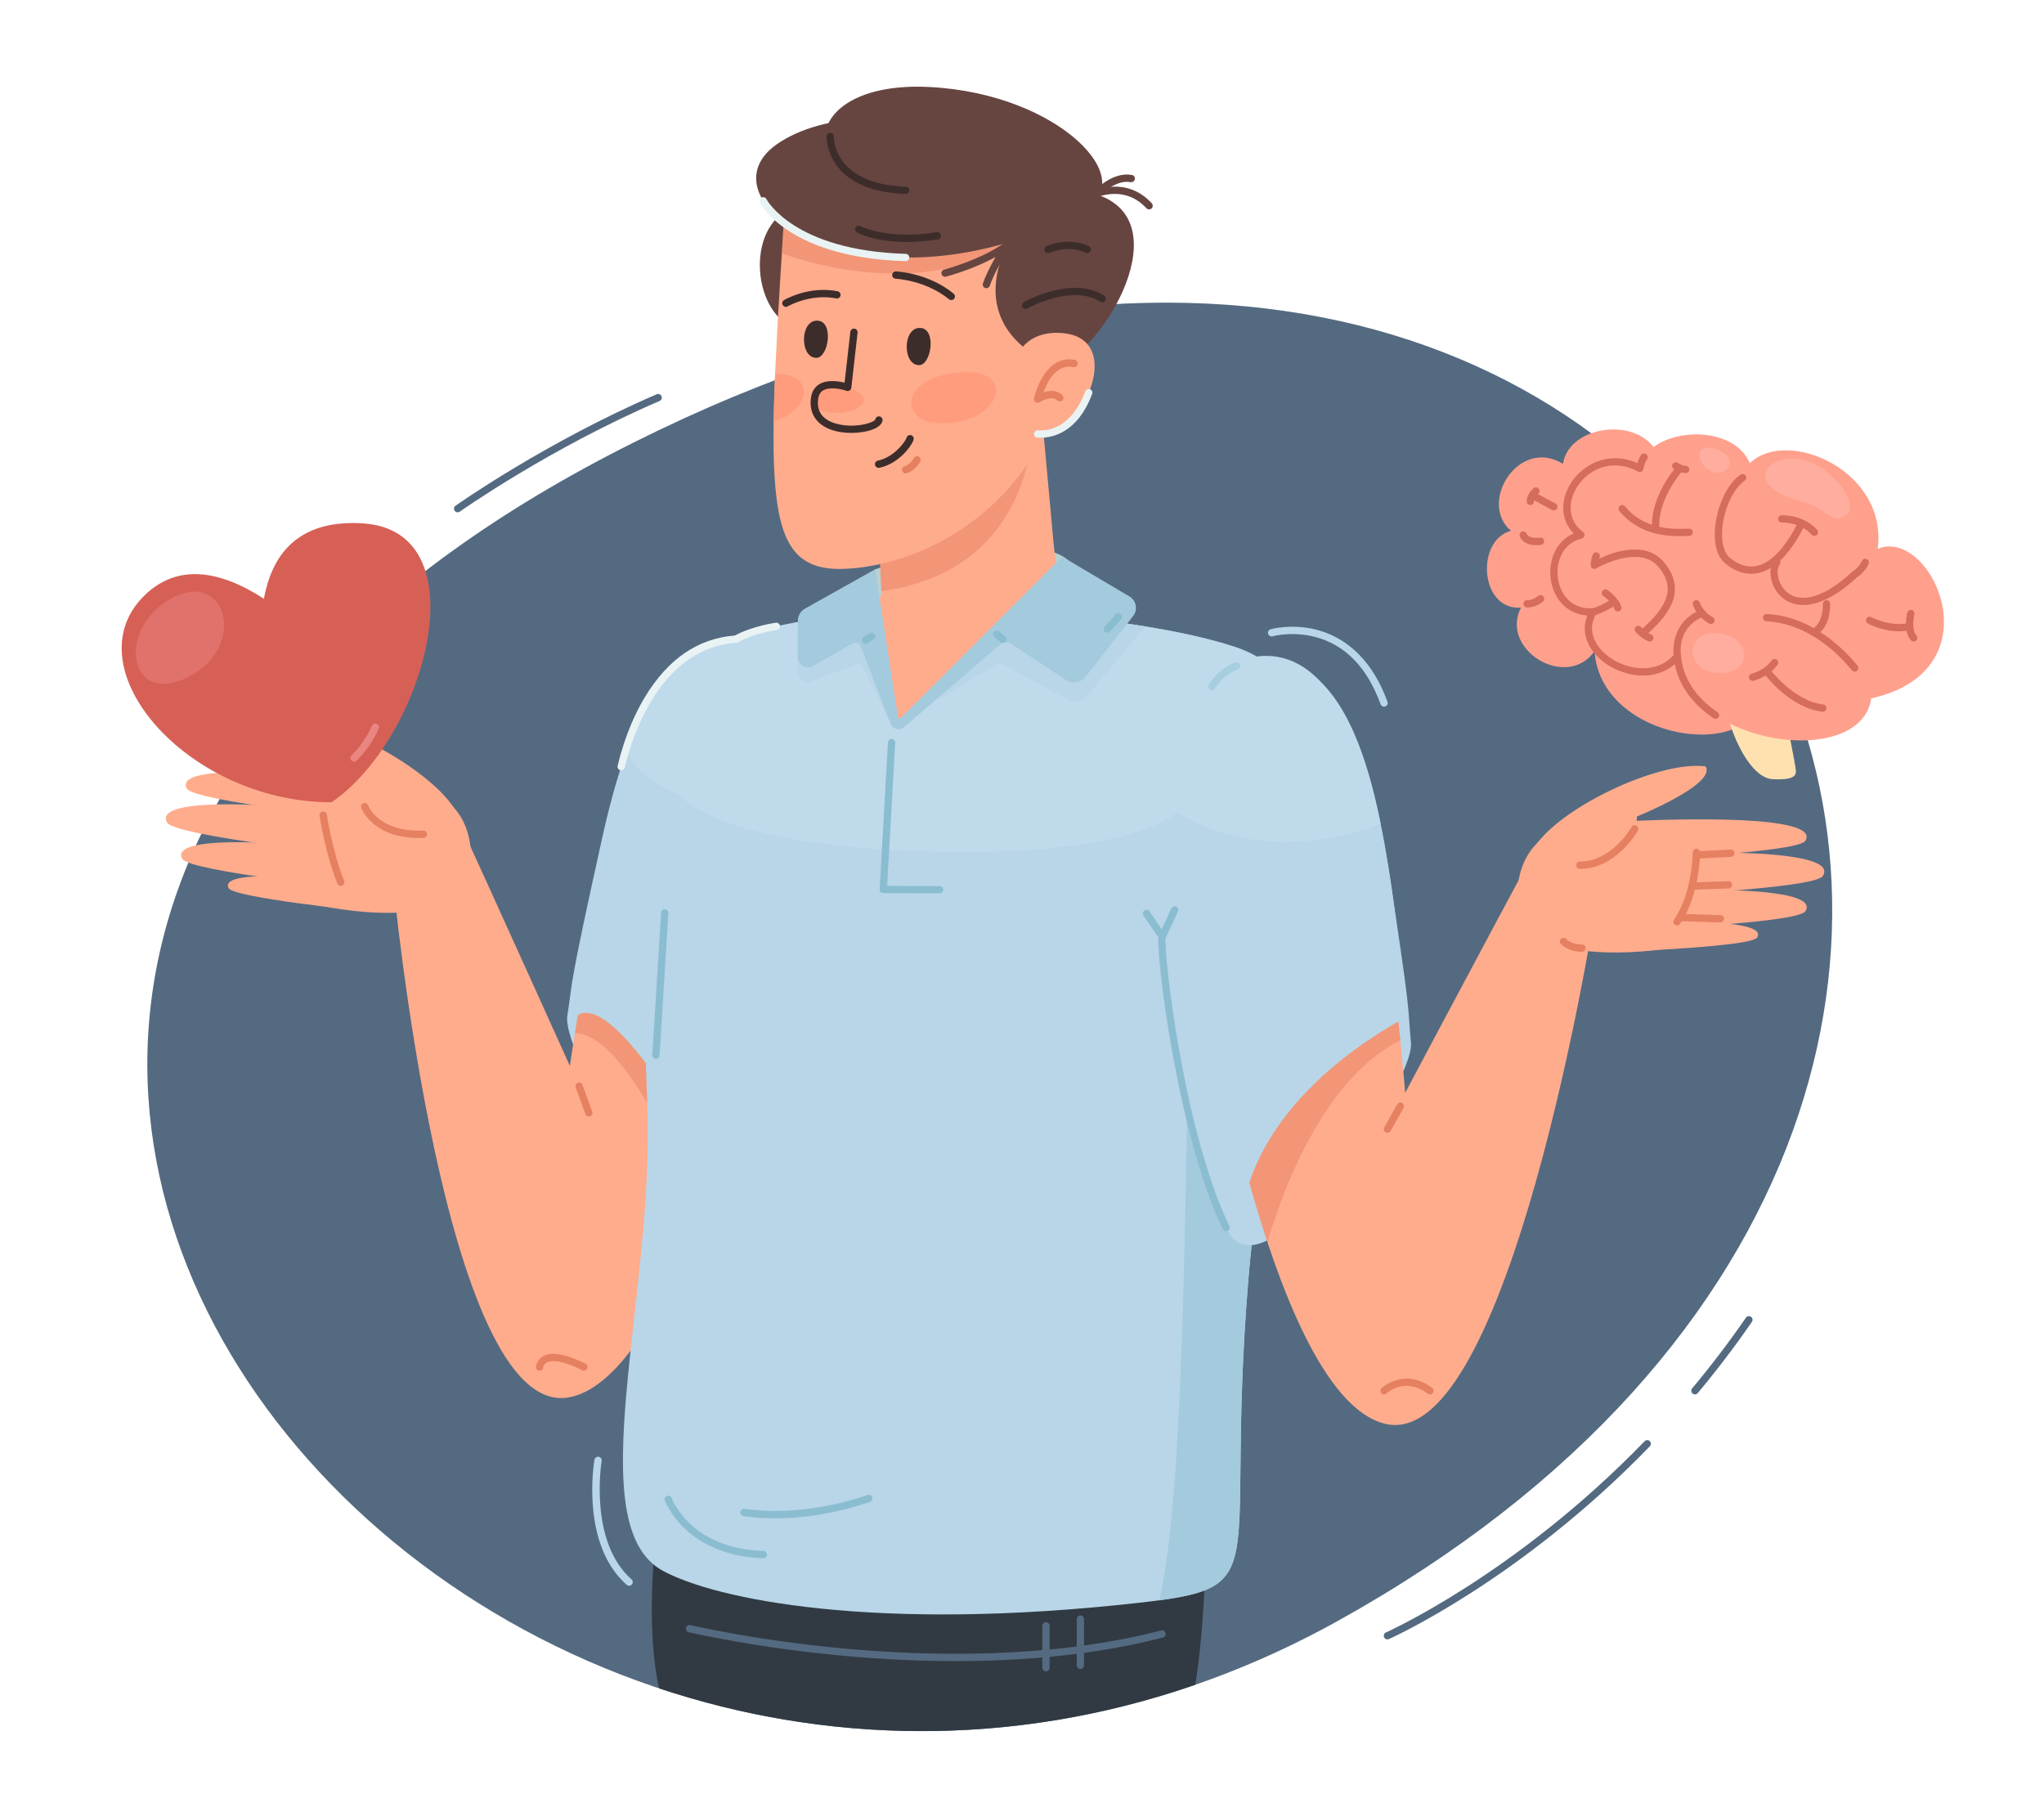 
<svg version="1.1" id="Слой_1" xmlns="http://www.w3.org/2000/svg" xmlns:xlink="http://www.w3.org/1999/xlink" x="0px" y="0px"
	 viewBox="0 0 1400.782 1241.872" enable-background="new 0 0 1400.782 1241.872" xml:space="preserve">
<g>
	<g>
		<path fill="#546A81" d="M916.483,1110.911C1585.85,739.964,1179.65-69.779,433.966,303.349
			S348.798,1425.509,916.483,1110.911z"/>
	</g>
	<g>
		<path fill="#B8D0D1" d="M599.72,390.111c66.825-22.476,113.252-17.997,128.978-8.684
			c15.726,9.313,3.335,32.311-13.749,42.827c-17.084,10.516-92.954,48.652-92.954,48.652
			s-29.986-46.946-29.958-47.797C592.065,424.259,599.72,390.111,599.72,390.111z"/>
	</g>
	<g>
		<path fill="#B8D6E8" d="M523.326,440.742c-52.335-11.892-86.613,24.994-110.509,132.867
			s-19.693,94.937-24.027,122.491c-4.334,27.554,90.403,188.523,118.262,134.366
			c27.858-54.157,73.15-191.188,62.526-284.049C558.954,453.557,545.019,445.672,523.326,440.742z"/>
	</g>
	<g>
		<path fill="#FFAC8D" d="M269.274,602.83c0,0,34.701,369.596,120.277,354.751s155.261-335.491,165.651-395.481
			s-40.206-150.48-88.286-103.693s-80.809,303.2-80.809,303.2l20.5,4.316
			c0,0-78.614-174.23-91.716-202.086C301.788,535.979,266.016,584.171,269.274,602.83z"/>
	</g>
	<g opacity="0.5">
		<path fill="#E58061" d="M461.013,784.906c2.447-2.097,14.328-63.252,14.328-63.252l-74.282-55.268
			c-2.696,14.956-5.059,29.031-7.061,41.54C425.575,708.522,458.567,787.003,461.013,784.906z"/>
	</g>
	<g>
		<path fill="#FFAC8D" d="M322.612,592.678c-3.117,50.265-102.831,27.901-102.831,27.901l5.602-84.088
			C225.384,536.492,327.338,516.451,322.612,592.678z"/>
	</g>
	<g>
		<path fill="#FFAC8D" d="M313.646,557.989c-13.853-28.197-81.562-66.36-114.13-64.131
			c-8.379,11.759,44.74,37.293,44.74,37.293s-2.282,23.603,25.903,29
			C298.342,565.547,313.646,557.989,313.646,557.989z"/>
	</g>
	<g>
		<path fill="#FFAC8D" d="M246.845,624.04c0,0-86.636-8.974-90.134-15.412
			c-8.559-15.754,87.644-4.288,87.644-4.288L246.845,624.04z"/>
	</g>
	<g>
		<path fill="#FFAC8D" d="M247.814,609.498c0,0-118.201-12.244-122.973-21.027
			c-11.677-21.494,119.576-5.85,119.576-5.85L247.814,609.498z"/>
	</g>
	<g>
		<path fill="#FFAC8D" d="M251.019,561.394c0,0-118.201-12.243-122.973-21.027
			c-11.677-21.494,119.576-5.85,119.576-5.85L251.019,561.394z"/>
	</g>
	<g>
		<path fill="#FFAC8D" d="M249.336,586.663c0,0-129.633-13.428-134.867-23.06
			c-12.806-23.573,131.141-6.416,131.141-6.416L249.336,586.663z"/>
	</g>
	<g>
		<path fill="#B8D6E8" d="M495.657,814.206c0,0-78.952-152.282-104.481-113.989
			c12.313-100.067,46.991-285.237,126.772-259.93S601.722,552.875,495.657,814.206z"/>
	</g>
	<g>
		<path fill="#313A42" d="M449.869,1050.419c0,0-8.237,61.239,1.782,106.497
			c111.861,37.249,239.868,41.722,367.496-2.448c9.311-57.171,7.589-142.068,7.589-142.068
			L449.869,1050.419z"/>
	</g>
	<g>
		<path fill="#B8D6E8" d="M779.652,1098.388c96.342-10.776,59.445-18.126,75.675-219.137
			c16.23-201.012,99.498-400.895-9.597-436.21c-89.041-28.823-289.028-34.677-348.111-1.794
			s-59.175,182.523-54.005,315.563c5.171,133.04-46.957,288.206,10.613,319.541
			C490.212,1095.935,599.268,1118.565,779.652,1098.388z"/>
	</g>
	<g>
		<path fill="#A4CADD" d="M813.727,744.352c-2.883,220.591-9.035,307.338-19.25,352.242
			c77.588-10.392,45.521-27.475,60.851-217.343c7.595-94.061,29.867-187.873,40.241-264.693
			L813.727,744.352z"/>
	</g>
	<g>
		<path fill="#B8D6E8" d="M849.164,451.264c52.993-8.491,84.82,30.53,101.706,139.72
			c16.886,109.19,13.527,96.01,16.075,123.786c2.548,27.776-102.378,182.298-126.684,126.456
			c-24.306-55.842-60.663-195.509-44.07-287.491C812.783,461.753,827.198,454.784,849.164,451.264z"/>
	</g>
	<g>
		<path fill="#FFAC8D" d="M1092.229,629.405c0,0-58.474,366.587-142.914,346.252
			S816.022,630.849,809.525,570.313c-6.497-60.536,49.831-147.573,94.792-97.781
			c44.962,49.792,61.08,307.781,61.08,307.781l-20.736,2.984c0,0,89.691-168.795,104.563-195.748
			C1064.096,560.596,1096.684,610.994,1092.229,629.405z"/>
	</g>
	<g opacity="0.5">
		<path fill="#E58061" d="M868.62,851.222c7.903-27.547,35.786-110.667,91.055-138.417
			c-1.818-18.075-4.102-38.531-6.894-59.76c-1.196-0.986-1.954-1.027-1.954-1.027L841.175,751.001
			C848.971,784.999,858.134,819.626,868.62,851.222z"/>
	</g>
	<g>
		<path fill="#FFAC8D" d="M1039.658,615.833c-0.133,50.362,100.816,34.477,100.816,34.477l-0.166-84.274
			C1140.308,566.036,1039.859,539.459,1039.658,615.833z"/>
	</g>
	<g>
		<path fill="#FFAC8D" d="M1050.842,581.794c15.644-27.244,85.673-60.96,118.03-56.634
			c7.603,12.275-47.053,34.329-47.053,34.329s0.754,23.701-27.719,27.268
			C1065.627,590.324,1050.842,581.794,1050.842,581.794z"/>
	</g>
	<g>
		<path fill="#FFAC8D" d="M1113.243,652.018c0,0,87.035-3.366,90.94-9.564
			c9.557-15.169-87.185-9.934-87.185-9.934L1113.243,652.018z"/>
	</g>
	<g>
		<path fill="#FFAC8D" d="M1113.214,637.443c0,0,118.745-4.592,124.073-13.049
			c13.039-20.696-118.949-13.553-118.949-13.553L1113.214,637.443z"/>
	</g>
	<g>
		<path fill="#FFAC8D" d="M1113.12,589.233c0,0,118.745-4.592,124.073-13.049
			c13.039-20.696-118.95-13.553-118.95-13.553L1113.12,589.233z"/>
	</g>
	<g>
		<path fill="#FFAC8D" d="M1113.169,614.557c0,0,130.23-5.036,136.073-14.311
			c14.301-22.697-130.454-14.864-130.454-14.864L1113.169,614.557z"/>
	</g>
	<g>
		<path fill="#B8D6E8" d="M852.681,825.735c0,0,5.087-69.65,109.711-128.139
			c-5.831-100.653-26.584-266.546-107.831-246.439S763.697,558.105,852.681,825.735z"/>
	</g>
	<g>
		<path fill="#8BBDD1" d="M840.263,843.727c-0.929,0-1.82-0.52-2.252-1.411
			c-31.123-64.253-46.494-191.592-43.913-201.136c0.037-0.138,0.086-0.273,0.146-0.402l8.509-18.286
			c0.584-1.252,2.072-1.793,3.321-1.212c1.252,0.583,1.794,2.069,1.212,3.321l-8.401,18.054
			c-1.698,8.781,12.019,132.23,43.625,197.481c0.602,1.242,0.082,2.738-1.16,3.34
			C841,843.646,840.629,843.727,840.263,843.727z"/>
	</g>
	<g>
		<path fill="#8BBDD1" d="M796.514,644.333c-0.801,0-1.588-0.384-2.072-1.097l-10.779-15.895
			c-0.775-1.143-0.477-2.697,0.666-3.473c1.144-0.774,2.697-0.476,3.473,0.666l10.779,15.895
			c0.775,1.143,0.477,2.697-0.666,3.473C797.485,644.193,796.997,644.333,796.514,644.333z"/>
	</g>
	<g>
		<path fill="#8BBDD1" d="M830.547,472.961c-0.426,0-0.856-0.108-1.251-0.337
			c-1.194-0.692-1.603-2.221-0.91-3.416c6.649-11.486,17.952-15.163,18.43-15.313
			c1.317-0.415,2.721,0.314,3.137,1.631c0.415,1.315-0.312,2.717-1.626,3.135
			c-0.153,0.05-9.981,3.324-15.614,13.052C832.25,472.513,831.41,472.961,830.547,472.961z"/>
	</g>
	<g opacity="0.45">
		<path fill="#C7E2EF" d="M936.668,567.967c3.407-1.065,6.567-2.271,9.508-3.6
			c-9.624-48.01-23.015-79.414-40.924-96.92c-12.023-12.959-26.51-19.75-43.975-17.545
			c-4.685-2.719-9.851-5.018-15.547-6.862c-85.938-27.819-275.205-34.236-341.413-5.087
			c-6.8-0.14-13.236,1.322-19.326,4.17c-22.51,8.257-40.674,31.383-55.584,72.487
			c9.019,19.805,36.963,30.596,36.963,30.596s27.063,37.967,193.021,38.478
			c87.843,0.27,128.615-13.635,147.538-26.784C828.905,570.239,873.265,587.792,936.668,567.967z"/>
	</g>
	<g>
		<path fill="#B8D6E8" d="M610.485,419.763l-63.754,13.451v27.35c0,4.781,4.784,8.084,9.255,6.389
			l33.959-12.873l19.512,39.684l6.361,1.411l69.351-41.095l46.039,25.064
			c4.759,2.591,10.685,1.462,14.159-2.697l39.434-47.217
			C731.73,420.735,666.74,417.148,610.485,419.763z"/>
	</g>
	<g>
		<path fill="#664540" d="M535.308,146.766c-27.275,21.891-14.005,82.613,20.854,79.376
			C591.021,222.906,556.868,129.462,535.308,146.766z"/>
	</g>
	<g>
		<path fill="#664540" d="M787.48,143.471c-0.672,0-1.342-0.269-1.834-0.801
			c-16.555-17.875-37.914-5.826-38.123-5.697c-1.124,0.802-2.652,0.518-3.453-0.607
			c-0.802-1.124-0.506-2.708,0.618-3.51c0.233-0.167,25.221-14.534,44.626,6.416
			c0.938,1.013,0.878,2.595-0.135,3.533C788.697,143.251,788.088,143.471,787.48,143.471z"/>
	</g>
	<g>
		<path fill="#664540" d="M751.955,134.9c-0.606,0-1.214-0.219-1.694-0.662
			c-1.015-0.936-1.079-2.518-0.143-3.533c0.499-0.541,12.369-13.215,25.572-10.823
			c1.358,0.247,2.26,1.547,2.014,2.906c-0.247,1.358-1.544,2.258-2.906,2.014
			c-10.528-1.911-20.9,9.181-21.003,9.293C753.3,134.629,752.629,134.9,751.955,134.9z"/>
	</g>
	<g>
		<path fill="#FFAC8D" d="M763.3,429.554c-35.488-11.615-39.114-34.225-41.481-59.574l-0.499-5.468
			c-0-0.003-0-0.006-0.001-0.008l0,0l-10.755-117.756l-110.566,22.498l2.909,97.141
			c-0.031,3.227-0.11,19.125,1.1,36.717l0,0.012c0.78,11.433-7.703,15.868-14.966,17.582
			c-3.255,0.327,7.617,37.056,27.976,48.011C725.594,410.976,768.011,430.81,763.3,429.554z"/>
	</g>
	<g opacity="0.5">
		<path fill="#E58061" d="M707.981,282.058l-97.86,62.861l-7.579,9.232l0.367,12.237
			c-0.031,3.227-0.11,19.125,1.1,36.717l0,0.012c0.047,0.688,0.057,1.348,0.039,1.986
			C714.956,389.68,707.981,282.058,707.981,282.058z"/>
	</g>
	<g>
		<path fill="#FFAC8D" d="M665.918,105.844c65.015,22.325,80.343,89.17,63.522,155.164
			c-21.806,85.548-90.858,122.47-141.878,128.138c-64.859,7.206-63.014-37.277-50.682-232.751
			C539.536,114.295,578.475,75.818,665.918,105.844z"/>
	</g>
	<g>
		<path fill="#FF9C7D" d="M580.148,265.643c-24.248-5.625-29.147,13.991-14.803,16.547
			C589.66,286.522,602.969,270.936,580.148,265.643z"/>
	</g>
	<g>
		<path fill="#FF9C7D" d="M531.205,256.033c-0.506,11.886-0.853,22.819-1.007,32.854
			C555.381,281.31,559.933,256.132,531.205,256.033z"/>
	</g>
	<g opacity="0.5">
		<path fill="#E58061" d="M695.545,163.319c4.934-34.294-117.044-30.265-153.895-28.274
			c-2.735,6.778-4.306,14.008-4.769,21.351c-0.37,5.87-0.731,11.597-1.081,17.198
			C557.975,182.023,640.132,204.805,695.545,163.319z"/>
	</g>
	<g>
		<path fill="#664540" d="M691.7,165.925c0,0-35.147,54.431,30.139,84.565
			c28.105-2.065,88.425-95.388,31.787-116.563c19.474-31.482-156.975-81.285-221.845-34.662
			C483.931,133.654,568.716,202.82,691.7,165.925z"/>
	</g>
	<g>
		<path fill="#3C2D2B" d="M583.476,296.648c-2.429,0-4.857-0.172-7.162-0.528
			c-14.647-2.259-22.33-11.067-20.549-23.562c0.604-4.242,2.548-7.378,5.777-9.321
			c5.414-3.259,13.074-2.06,17.256-1.019l3.952-34.834c0.156-1.372,1.396-2.362,2.766-2.202
			c1.372,0.155,2.358,1.394,2.202,2.766l-4.287,37.784c-0.086,0.76-0.515,1.438-1.164,1.841
			c-0.65,0.404-1.448,0.487-2.167,0.229c-2.87-1.025-11.344-3.078-15.987-0.278
			c-1.9,1.147-3.012,3.024-3.399,5.739c-1.661,11.658,6.927,15.985,14.424,17.563
			c12.349,2.598,24.17-1.428,24.729-3.424c0.226-1.361,1.508-2.281,2.875-2.052
			c1.362,0.226,2.282,1.518,2.056,2.88C603.909,293.591,593.696,296.648,583.476,296.648z"/>
	</g>
	<g>
		<path fill="#FFAC8D" d="M708.651,296.827c-20.104-6.322-28.23-71.927,18.86-68.628
			C774.6,231.497,738.294,306.15,708.651,296.827z"/>
	</g>
	<g>
		<path fill="#E58061" d="M711.071,276.025c-0.494,0-0.987-0.146-1.413-0.438
			c-0.839-0.574-1.246-1.6-1.03-2.593c2.307-10.626,11.118-29.806,27.94-26.332
			c1.352,0.279,2.222,1.601,1.943,2.954c-0.279,1.352-1.6,2.221-2.954,1.943
			c-11.55-2.382-17.808,9.943-20.469,17.306c3.881-1.312,9.087-1.918,12.971,1.928
			c0.981,0.972,0.989,2.555,0.017,3.536c-0.972,0.981-2.555,0.988-3.536,0.017
			c-3.961-3.922-12.013,1.212-12.093,1.266C712.031,275.887,711.551,276.025,711.071,276.025z"/>
	</g>
	<g>
		<path fill="#3C2D2B" d="M602.117,320.603c-1.157,0-2.195-0.808-2.444-1.984
			c-0.285-1.351,0.58-2.677,1.93-2.962c10.971-2.313,18.821-12.889,19.696-15.782
			c0.4-1.321,1.796-2.068,3.117-1.669c1.322,0.4,2.069,1.795,1.669,3.117
			c-1.313,4.342-10.216,16.436-23.45,19.227C602.461,320.586,602.288,320.603,602.117,320.603z"/>
	</g>
	<g>
		<path fill="#E58061" d="M620.635,324.383c-1.156,0-2.195-0.807-2.443-1.983
			c-0.283-1.339,0.563-2.655,1.894-2.956c0.203-0.051,3.431-0.938,6.224-5.62
			c0.707-1.185,2.242-1.573,3.428-0.866c1.186,0.708,1.574,2.242,0.866,3.428
			c-3.944,6.611-8.897,7.826-9.449,7.942C620.981,324.365,620.807,324.383,620.635,324.383z"/>
	</g>
	<g>
		<path fill="#3C2D2B" d="M651.948,205.633c-0.555,0-1.113-0.184-1.578-0.562
			c-16.138-13.146-36.35-14.065-36.552-14.073c-1.379-0.053-2.455-1.212-2.404-2.591
			s1.196-2.446,2.588-2.405c0.892,0.033,22.05,0.958,39.526,15.192
			c1.07,0.872,1.231,2.447,0.359,3.518C653.394,205.318,652.674,205.633,651.948,205.633z"/>
	</g>
	<g>
		<path fill="#3C2D2B" d="M538.597,210.275c-0.856,0-1.69-0.439-2.156-1.23
			c-0.701-1.188-0.308-2.718,0.879-3.421c0.687-0.406,17.049-9.909,36.723-6.047
			c1.354,0.266,2.237,1.58,1.971,2.935c-0.266,1.355-1.579,2.235-2.935,1.971
			c-17.748-3.488-33.063,5.356-33.216,5.446C539.464,210.164,539.027,210.275,538.597,210.275z"/>
	</g>
	<g>
		<path fill="#664540" d="M675.983,197.478c-0.26,0-0.523-0.041-0.783-0.126
			c-1.312-0.433-2.024-1.846-1.592-3.157c1.48-4.488,4.805-11.447,8.688-18.115
			c-15.241,8.487-32.898,13.197-33.983,13.482c-1.336,0.352-2.702-0.447-3.053-1.783
			c-0.351-1.335,0.448-2.702,1.783-3.053c0.315-0.083,26.616-7.102,41.957-18.927
			c3.098-4.154,6.111-7.278,8.488-8.188c1.032-0.395,2.2-0.066,2.875,0.81
			c0.674,0.875,0.693,2.089,0.048,2.986c-2.034,2.826-4.713,5.459-7.781,7.888
			c-5.343,7.382-11.771,18.879-14.272,26.466C678.01,196.811,677.033,197.478,675.983,197.478z"/>
	</g>
	<g>
		<path fill="#3C2D2B" d="M629.774,250.217c-11.537-0.187-11.208-26.517,1.197-25.485
			C642.024,225.653,638.157,250.353,629.774,250.217z"/>
	</g>
	<g>
		<path fill="#3C2D2B" d="M559.368,245.229c-11.537-0.187-11.208-26.517,1.197-25.485
			C571.618,220.664,567.751,245.364,559.368,245.229z"/>
	</g>
	<g>
		<path fill="#664540" d="M625.588,136.108c-85.364-10.631-78.817-81.098,11.431-76.486
			s145.558,65.684,104.651,83.843C700.763,161.623,625.588,136.108,625.588,136.108z"/>
	</g>
	<g>
		<polygon fill="#FFAC8D" points="597.338,436.708 615.263,496.809 699.676,422.626 		"/>
	</g>
	<g>
		<path fill="#A4CADD" d="M774.033,408.721l-46.086-27.293L617.477,491.848
			c-0.705,0.705-1.913,0.311-2.066-0.675l-15.691-101.062l-48.109,26.976
			c-2.967,1.664-4.812,4.793-4.832,8.195l-0.145,24.553c-0.033,5.604,6.023,9.135,10.883,6.344
			l26.86-15.419c1.886-1.082,4.293-0.328,5.222,1.637c2.245,4.747,12.502,32.748,20.76,53.662
			c1.461,3.699,6.13,4.856,9.145,2.263l66.029-56.79c2.208-1.719,5.267-1.837,7.601-0.293
			l37.183,24.596c4.469,2.956,10.459,1.983,13.762-2.236l32.474-41.476
			C779.93,417.81,778.746,411.512,774.033,408.721z"/>
	</g>
	<g>
		<path fill="#D76056" d="M227.215,549.758c-100.274,0.021-180.84-94.869-126.136-143.665
			c56.058-50.004,142.907,64.002,142.907,64.002s-68.027-10.995-65.102-15.045
			c2.926-4.051-16.821-101.968,69.836-96.422C331.098,363.899,290.45,506.934,227.215,549.758z"/>
	</g>
	<g>
		<path fill="#FFA08D" d="M1092.784,446.244c-19.221,27.068-65.211-1.055-50.431-29.884
			c-28.038,2.202-31.425-45.988-6.883-52.637c-22.724-19.183,5.253-64.538,35.678-45.87
			c3.896-27.33,55.279-33.682,66.156-4.177c22.786-24.911,82.964,4.603,76.382,58.038
			c32.176-15.599,71.809,82.409-4.668,102.511C1202.685,523.458,1096.8,507.766,1092.784,446.244z"/>
	</g>
	<g>
		<path fill="#FFE1B0" d="M1180.209,473.486c5.436,34.045,20.779,59.599,34.35,60.405
			s16.328-1.948,16.216-5.522s-7.637-40.661-7.637-40.661L1180.209,473.486z"/>
	</g>
	<g>
		<path fill="#FFA08D" d="M1149.526,449.614c-21.703,26.921-74.407-1.601-57.786-30.321
			c-31.969,1.968-36.238-46.274-8.293-52.721c-26.086-19.383,5.453-64.526,40.321-45.595
			c4.216-27.311,62.785-33.236,75.442-3.626c25.788-24.733,94.691,5.3,87.628,58.706
			c36.579-15.337,82.615,83.051-4.468,102.522C1275.556,527.786,1154.623,511.2,1149.526,449.614z"/>
	</g>
	<g>
		<path fill="#D66C5B" d="M1175.699,492.603c-0.482,0-0.969-0.139-1.397-0.429
			c-14.701-9.932-23.793-22.67-26.55-37.089c-13.301,11.754-33.441,9.121-47.001-0.187
			c-12.759-8.758-17.573-21.4-12.985-33.113c-14.919-0.991-23.285-12.688-25.027-24.692
			c-1.78-12.268,3.148-26.224,15.731-31.535c-10.017-10.179-8.449-24.327-1.871-34.628
			c8.605-13.479,26.679-22.031,45.454-13.59c0.593-1.896,1.439-3.72,2.531-5.451
			c0.738-1.169,2.281-1.515,3.449-0.779c1.167,0.737,1.516,2.281,0.779,3.448
			c-1.338,2.119-2.204,4.408-2.574,6.802c-0.124,0.804-0.632,1.497-1.36,1.858
			c-0.73,0.36-1.589,0.345-2.304-0.043c-17.9-9.718-34.198-1.401-41.762,10.445
			c-6.01,9.413-7.064,22.631,4.125,30.945c0.782,0.582,1.155,1.564,0.956,2.519
			s-0.936,1.705-1.886,1.924c-12.891,2.974-17.968,16.018-16.321,27.366
			c1.452,10.011,8.567,21.356,23.9,20.424c0.893-0.059,1.795,0.396,2.279,1.18
			s0.499,1.77,0.038,2.567c-7.203,12.446,0.275,23.776,9.677,30.229
			c13.044,8.954,32.897,11.041,43.998-2.73c0.642-0.796,1.708-1.121,2.68-0.821
			c0.978,0.3,1.674,1.165,1.758,2.183c1.571,18.977,14.509,31.478,25.084,38.624
			c1.145,0.773,1.445,2.327,0.672,3.471C1177.29,492.217,1176.501,492.603,1175.699,492.603z"/>
	</g>
	<g>
		<path fill="#D66C5B" d="M1271.059,460.251c-0.729,0-1.452-0.317-1.946-0.928
			c-7.78-9.625-29.066-32.164-58.594-33.593c-1.379-0.067-2.442-1.239-2.376-2.618
			c0.066-1.38,1.246-2.438,2.618-2.376c31.547,1.526,54.035,25.295,62.24,35.443
			c0.868,1.074,0.701,2.648-0.373,3.516C1272.167,460.069,1271.611,460.251,1271.059,460.251z"/>
	</g>
	<g>
		<path fill="#D66C5B" d="M1243.412,436.086c-0.562,0-1.128-0.188-1.595-0.575
			c-1.062-0.881-1.21-2.458-0.329-3.521c0.482-0.582,1.049-1.091,1.647-1.63
			c2.357-2.123,5.921-5.331,6.134-16.677c0.027-1.38,1.187-2.484,2.547-2.453
			c1.381,0.026,2.479,1.166,2.453,2.546c-0.255,13.517-4.971,17.762-7.789,20.299
			c-0.479,0.431-0.893,0.804-1.143,1.105C1244.843,435.778,1244.13,436.086,1243.412,436.086z"/>
	</g>
	<g>
		<path fill="#D66C5B" d="M1249.219,487.71c-0.097,0-0.194-0.005-0.293-0.017
			c-22.667-2.649-39.598-25.565-40.307-26.54c-0.812-1.115-0.567-2.678,0.548-3.491
			c1.114-0.814,2.679-0.569,3.492,0.546c0.162,0.221,16.374,22.125,36.847,24.519
			c1.371,0.16,2.354,1.402,2.193,2.773C1251.55,486.773,1250.47,487.71,1249.219,487.71z"/>
	</g>
	<g>
		<path fill="#D66C5B" d="M1201.065,466.579c-1.137,0-2.165-0.78-2.433-1.934
			c-0.312-1.343,0.521-2.685,1.863-3c0.133-0.032,8.391-2.082,13.683-9.074
			c0.832-1.1,2.4-1.318,3.502-0.485c1.101,0.834,1.318,2.401,0.484,3.502
			c-6.429,8.495-16.122,10.83-16.531,10.925C1201.443,466.558,1201.253,466.579,1201.065,466.579z"/>
	</g>
	<g>
		<path fill="#D66C5B" d="M1301.41,432.605c-11.334,0-20.848-5.068-21.331-5.33
			c-1.214-0.658-1.665-2.175-1.008-3.389c0.656-1.213,2.172-1.664,3.387-1.009l0,0
			c0.128,0.069,12.984,6.884,25.483,4.018c1.351-0.308,2.688,0.533,2.995,1.878
			c0.309,1.346-0.532,2.687-1.878,2.996C1306.472,432.361,1303.896,432.605,1301.41,432.605z"/>
	</g>
	<g>
		<path fill="#D66C5B" d="M1311.478,439.632c-0.697,0-1.392-0.29-1.886-0.857
			c-5.617-6.444-2.653-18.482-2.524-18.991c0.34-1.338,1.696-2.15,3.037-1.81
			c1.338,0.338,2.147,1.696,1.812,3.034l0,0c-0.694,2.771-1.787,10.774,1.445,14.482
			c0.907,1.041,0.799,2.62-0.242,3.527C1312.646,439.429,1312.061,439.632,1311.478,439.632z"/>
	</g>
	<g>
		<path fill="#D66C5B" d="M1091.738,421.794c-1.106,0-2.118-0.74-2.415-1.86
			c-0.354-1.334,0.442-2.703,1.776-3.057c5.548-1.47,11.488-5.219,11.548-5.256
			c1.163-0.739,2.709-0.397,3.45,0.769c0.74,1.165,0.397,2.709-0.768,3.45
			c-0.268,0.171-6.64,4.199-12.949,5.871C1092.166,421.767,1091.95,421.794,1091.738,421.794z"/>
	</g>
	<g>
		<path fill="#D66C5B" d="M1200.084,393.191c-6.213,0-12.391-2.519-18.091-7.419
			c-4.915-4.225-7.326-12.12-6.79-22.23c0.715-13.483,7.003-30.973,17.637-38.311
			c1.135-0.785,2.692-0.5,3.478,0.638c0.784,1.136,0.499,2.693-0.638,3.478
			c-8.081,5.577-14.737,20.392-15.483,34.46c-0.446,8.404,1.397,15.028,5.057,18.174
			c4.086,3.512,10.581,7.383,18.324,5.871c9.772-1.908,19.202-11.575,28.029-28.732
			c0.632-1.228,2.138-1.71,3.366-1.08c1.228,0.632,1.711,2.139,1.079,3.367
			c-9.562,18.588-20.166,29.136-31.517,31.352C1203.053,393.047,1201.567,393.191,1200.084,393.191z"/>
	</g>
	<g>
		<path fill="#D66C5B" d="M1243.414,367.23c-0.688,0-1.374-0.283-1.868-0.838
			c-7.829-8.794-20.239-8.319-20.364-8.312c-1.406,0.079-2.55-1.001-2.614-2.38
			c-0.064-1.379,1.001-2.549,2.38-2.614c0.607-0.031,14.935-0.576,24.333,9.982
			c0.918,1.031,0.826,2.611-0.205,3.529C1244.598,367.021,1244.005,367.23,1243.414,367.23z"/>
	</g>
	<g>
		<path fill="#D66C5B" d="M1235.844,414.597c-7.332,0.001-12.166-3.045-14.757-5.326
			c-8.271-7.282-9.706-19.392-5.464-25.354c0.801-1.125,2.363-1.386,3.486-0.588
			c1.125,0.801,1.389,2.361,0.588,3.486c-2.887,4.058-1.437,13.306,4.694,18.704
			c9.8,8.629,26.192,3.64,44.97-13.693c0.107-0.1,0.224-0.189,0.348-0.269
			c4.514-2.889,6.241-7.073,6.258-7.115c0.516-1.276,1.968-1.903,3.244-1.394
			c1.278,0.508,1.908,1.947,1.407,3.228c-0.09,0.228-2.232,5.577-8.023,9.368
			C1256.603,410.361,1244.488,414.596,1235.844,414.597z"/>
	</g>
	<g>
		<path fill="#D66C5B" d="M1149.52,452.111c-1.195,0-2.251-0.858-2.459-2.075
			c-0.039-0.228-3.642-22.839,17.933-31.943c1.271-0.535,2.738,0.059,3.275,1.331
			c0.536,1.272-0.06,2.739-1.332,3.275c-17.871,7.542-15.074,25.729-14.947,26.499
			c0.226,1.36-0.69,2.648-2.05,2.877C1149.799,452.1,1149.659,452.111,1149.52,452.111z"/>
	</g>
	<g>
		<path fill="#D66C5B" d="M1172.558,427.577c-0.39,0-0.785-0.091-1.154-0.284
			c-6.897-3.598-10.566-10.266-11.262-12.932c-0.349-1.336,0.451-2.702,1.787-3.05
			c1.339-0.349,2.703,0.452,3.051,1.788c0.259,0.991,2.817,6.674,8.736,9.761
			c1.224,0.639,1.699,2.148,1.061,3.373C1174.331,427.088,1173.46,427.577,1172.558,427.577z"/>
	</g>
	<g>
		<path fill="#D66C5B" d="M1126.114,436.086c-0.7,0-1.396-0.292-1.891-0.863
			c-0.904-1.043-0.791-2.622,0.252-3.526c19.579-16.968,23.186-29.364,12.449-42.784
			c-13.354-16.692-42.71,0.415-43.005,0.588c-0.771,0.458-1.731,0.468-2.512,0.022
			c-0.78-0.444-1.264-1.272-1.264-2.17c0-0.453,0.041-4.507,1.538-7.501
			c0.617-1.236,2.117-1.736,3.354-1.118c1.234,0.617,1.735,2.119,1.118,3.354
			c-0.119,0.237-0.225,0.498-0.318,0.771c9.619-4.597,32.293-12.944,44.992,2.931
			c16.06,20.074,1.446,37.097-13.078,49.686C1127.277,435.885,1126.694,436.086,1126.114,436.086z"/>
	</g>
	<g>
		<path fill="#D66C5B" d="M1108.738,419.012c-1.089,0-2.091-0.717-2.403-1.816
			c-1.018-3.576-5.794-7.582-7.548-8.823c-1.126-0.797-1.395-2.357-0.599-3.484
			c0.797-1.127,2.354-1.396,3.481-0.602c0.792,0.559,7.791,5.628,9.474,11.54
			c0.378,1.328-0.392,2.711-1.72,3.089C1109.195,418.982,1108.964,419.012,1108.738,419.012z"/>
	</g>
	<g>
		<path fill="#D66C5B" d="M1130.65,439.632c-0.323,0-0.651-0.063-0.968-0.196
			c-5.422-2.279-8.724-6.393-8.861-6.567c-0.857-1.082-0.676-2.654,0.406-3.512
			c1.08-0.855,2.649-0.675,3.508,0.401c0.054,0.066,2.707,3.312,6.885,5.068
			c1.272,0.535,1.871,2,1.336,3.273C1132.553,439.057,1131.627,439.632,1130.65,439.632z"/>
	</g>
	<g>
		<path fill="#D66C5B" d="M1150.897,367.394c-10.859,0-28.532-1.841-41.116-17.251
			c-0.873-1.069-0.714-2.644,0.355-3.518c1.069-0.875,2.645-0.714,3.518,0.355
			c13.33,16.324,33.627,15.61,42.297,15.302c0.584-0.021,1.121-0.04,1.606-0.052
			c0.022-0,0.045-0.001,0.066-0.001c1.351,0,2.463,1.077,2.498,2.435
			c0.036,1.38-1.054,2.528-2.434,2.564c-0.472,0.013-0.994,0.031-1.562,0.051
			C1154.665,367.331,1152.896,367.394,1150.897,367.394z"/>
	</g>
	<g>
		<path fill="#D66C5B" d="M1134.669,364.323c-1.314,0-2.417-1.026-2.494-2.355
			c-1.273-21.917,16.288-41.821,17.036-42.657c0.919-1.029,2.498-1.117,3.528-0.197
			c1.029,0.919,1.118,2.5,0.199,3.529c-0.169,0.19-16.924,19.216-15.771,39.035
			c0.08,1.378-0.973,2.561-2.351,2.641C1134.766,364.321,1134.717,364.323,1134.669,364.323z"/>
	</g>
	<g>
		<path fill="#D66C5B" d="M1155.19,324.186c-0.064,0-0.13-0.002-0.194-0.007
			c-4.304-0.331-7.875-2.736-8.024-2.838c-1.141-0.778-1.436-2.333-0.657-3.474
			c0.776-1.14,2.329-1.434,3.468-0.661c0.071,0.047,2.679,1.763,5.597,1.988
			c1.377,0.106,2.407,1.308,2.301,2.685C1157.579,323.189,1156.483,324.186,1155.19,324.186z"/>
	</g>
	<g>
		<path fill="#D66C5B" d="M1047.148,416.261c-0.499,0-0.824-0.038-0.941-0.054
			c-1.367-0.188-2.323-1.45-2.135-2.818c0.188-1.354,1.425-2.306,2.782-2.14
			c0.201,0.019,3.323,0.258,7.378-2.896c1.09-0.848,2.661-0.651,3.509,0.438
			c0.848,1.09,0.651,2.661-0.438,3.508C1052.807,415.796,1048.904,416.261,1047.148,416.261z"/>
	</g>
	<g>
		<path fill="#D66C5B" d="M1052.869,373.59c-9.374,0-11.318-5.932-11.404-6.21
			c-0.406-1.32,0.335-2.719,1.654-3.125c1.297-0.4,2.67,0.309,3.103,1.586
			c0.102,0.248,1.598,3.53,9.235,2.577c1.369-0.175,2.619,0.8,2.791,2.17
			s-0.801,2.62-2.17,2.791C1054.922,373.524,1053.854,373.59,1052.869,373.59z"/>
	</g>
	<g>
		<path fill="#D66C5B" d="M1064.878,349.786c-0.403,0-0.812-0.098-1.19-0.303l-13.722-7.446
			c-1.214-0.658-1.663-2.176-1.005-3.39c0.658-1.214,2.177-1.663,3.39-1.005l13.722,7.446
			c1.214,0.658,1.663,2.176,1.005,3.39C1066.624,349.312,1065.764,349.786,1064.878,349.786z"/>
	</g>
	<g>
		<path fill="#D66C5B" d="M1048.745,346.063c-1.312,0-2.413-1.022-2.493-2.349
			c-0.277-4.585,4.152-8.688,4.658-9.141c1.027-0.92,2.608-0.833,3.53,0.196
			c0.919,1.027,0.833,2.605-0.192,3.526c-1.026,0.929-3.109,3.399-3.006,5.117
			c0.084,1.378-0.966,2.563-2.345,2.646C1048.846,346.061,1048.795,346.063,1048.745,346.063z"/>
	</g>
	<g>
		<path fill="#EA8681" d="M242.686,521.89c-0.67,0-1.338-0.268-1.831-0.797
			c-0.94-1.011-0.883-2.592,0.127-3.533c0.142-0.133,8.851-8.367,13.868-20.207
			c0.539-1.271,2.006-1.867,3.277-1.326c1.271,0.539,1.865,2.006,1.327,3.277
			c-5.464,12.895-14.676,21.554-15.065,21.916C243.907,521.668,243.296,521.89,242.686,521.89z"/>
	</g>
	<g>
		<path fill="#8BBDD1" d="M643.908,612.15c-0.003,0-0.006,0-0.01,0l-38.576-0.152
			c-0.686-0.003-1.34-0.287-1.811-0.786c-0.47-0.5-0.714-1.17-0.676-1.854l5.673-100.638
			c0.078-1.379,1.277-2.431,2.637-2.355c1.378,0.078,2.433,1.258,2.355,2.637l-5.524,98.008
			l35.941,0.142c1.381,0.005,2.496,1.129,2.49,2.51C646.403,611.037,645.285,612.15,643.908,612.15
			z"/>
	</g>
	<g>
		<path fill="#8BBDD1" d="M449.522,725.59c-0.052,0-0.104-0.001-0.157-0.005
			c-1.378-0.085-2.426-1.271-2.34-2.65l6.046-97.552c0.085-1.378,1.267-2.432,2.65-2.34
			c1.378,0.085,2.426,1.271,2.34,2.65l-6.046,97.552C451.932,724.57,450.832,725.59,449.522,725.59z
			"/>
	</g>
	<g>
		<path fill="#E58061" d="M403.515,765.096c-1.021,0-1.979-0.63-2.349-1.646l-6.646-18.243
			c-0.473-1.297,0.196-2.732,1.493-3.205c1.298-0.47,2.732,0.196,3.205,1.493l6.646,18.244
			c0.473,1.297-0.196,2.731-1.493,3.204C404.089,765.048,403.799,765.096,403.515,765.096z"/>
	</g>
	<g>
		<path fill="#8BBDD1" d="M523.075,1067.773c-0.028,0-0.055,0-0.084-0.001
			c-27.597-0.905-44.407-11.514-53.65-20.254c-10.099-9.55-13.571-18.864-13.714-19.256
			c-0.473-1.297,0.195-2.732,1.492-3.205c1.293-0.475,2.729,0.192,3.203,1.487l0,0
			c0.522,1.412,13.354,34.608,62.833,36.229c1.38,0.046,2.462,1.201,2.417,2.581
			C525.527,1066.707,524.418,1067.773,523.075,1067.773z"/>
	</g>
	<g>
		<path fill="#8BBDD1" d="M531.062,1040.432c-13.053,0-20.969-1.501-21.663-1.639
			c-1.354-0.268-2.234-1.581-1.967-2.936s1.579-2.231,2.935-1.97
			c0.361,0.071,36.578,6.881,84.226-9.484c1.31-0.448,2.728,0.247,3.176,1.552
			c0.449,1.307-0.246,2.729-1.552,3.177C569.55,1038.292,546.645,1040.432,531.062,1040.432z"/>
	</g>
	<g>
		<path fill="#8BBDD1" d="M758.786,433.533c-0.601,0-1.204-0.215-1.683-0.652
			c-1.021-0.93-1.094-2.511-0.165-3.532l7.659-8.407c0.929-1.021,2.512-1.094,3.532-0.165
			c1.021,0.93,1.094,2.511,0.165,3.532l-7.659,8.407C760.141,433.258,759.464,433.533,758.786,433.533
			z"/>
	</g>
	<g>
		<path fill="#3C2D2B" d="M621.414,165.83c-22.026,0-33.545-6.207-34.154-6.545
			c-1.208-0.669-1.644-2.191-0.975-3.398c0.668-1.206,2.187-1.643,3.393-0.978l0,0
			c0.179,0.098,18.246,9.703,52.342,4.19c1.364-0.226,2.647,0.706,2.867,2.069
			c0.221,1.363-0.706,2.646-2.069,2.867C634.836,165.324,627.696,165.83,621.414,165.83z"/>
	</g>
	<g>
		<path fill="#3C2D2B" d="M702.91,211.674c-0.827,0-1.635-0.41-2.112-1.158
			c-0.741-1.165-0.397-2.71,0.767-3.452c0.311-0.198,32.913-18.662,55.15-4.492
			c1.164,0.742,1.506,2.288,0.765,3.452c-0.742,1.163-2.288,1.506-3.452,0.765
			c-19.414-12.375-49.494,4.313-49.778,4.494C703.834,211.548,703.369,211.674,702.91,211.674z"/>
	</g>
	<g>
		<path fill="#3C2D2B" d="M745.169,173.427c-0.361,0-0.729-0.079-1.077-0.245
			c-11.806-5.646-24.719-0.03-24.848,0.027c-1.261,0.558-2.738-0.005-3.3-1.264
			c-0.562-1.259-0.001-2.735,1.256-3.3c0.611-0.274,15.116-6.638,29.049,0.025
			c1.246,0.596,1.772,2.088,1.177,3.334C746.997,172.903,746.102,173.427,745.169,173.427z"/>
	</g>
	<g>
		<path fill="#3C2D2B" d="M620.639,132.903c-0.03,0-0.06-0-0.09-0.001
			c-54.304-1.927-54.145-37.931-54.111-39.463c0.03-1.381,1.179-2.487,2.554-2.445
			c1.38,0.03,2.475,1.173,2.445,2.554c-0.029,1.331-0.141,32.603,49.29,34.357
			c1.38,0.049,2.458,1.208,2.41,2.587C623.088,131.841,621.979,132.903,620.639,132.903z"/>
	</g>
	<g>
		<path fill="#E58061" d="M950.825,776.223c-0.416,0-0.836-0.104-1.224-0.321
			c-1.204-0.677-1.63-2.201-0.953-3.404l8.849-15.726c0.678-1.205,2.202-1.629,3.404-0.953
			c1.204,0.677,1.63,2.201,0.953,3.404l-8.849,15.726C952.547,775.765,951.698,776.223,950.825,776.223z
			"/>
	</g>
	<g>
		<path fill="#E58061" d="M1082.699,595.379c-1.381,0-2.5-1.119-2.5-2.5s1.119-2.5,2.5-2.5
			c21.873,0,35.278-23.4,35.411-23.636c0.677-1.204,2.202-1.631,3.404-0.954
			c1.204,0.676,1.631,2.201,0.955,3.404C1121.868,570.262,1107.465,595.379,1082.699,595.379z"/>
	</g>
	<g>
		<path fill="#E58061" d="M1149.279,634.147c-0.49,0-0.985-0.144-1.419-0.443
			c-1.136-0.785-1.421-2.342-0.636-3.478c12.719-18.412,12.837-45.872,12.837-46.147
			c-0.001-1.38,1.117-2.501,2.497-2.502c0.001,0,0.002,0,0.003,0c1.38,0,2.499,1.118,2.5,2.498
			c0.001,1.188-0.126,29.311-13.724,48.994C1150.853,633.77,1150.072,634.147,1149.279,634.147z"/>
	</g>
	<g>
		<path fill="#E58061" d="M1162.559,588.39c-1.321,0-2.426-1.036-2.495-2.371
			c-0.071-1.379,0.988-2.555,2.367-2.626l23.578-1.223c1.389-0.088,2.555,0.989,2.627,2.367
			c0.071,1.379-0.988,2.555-2.367,2.626l-23.578,1.223
			C1162.647,588.389,1162.602,588.39,1162.559,588.39z"/>
	</g>
	<g>
		<path fill="#E58061" d="M1160.801,609.624c-1.342,0-2.452-1.065-2.497-2.417
			c-0.046-1.38,1.036-2.536,2.416-2.582l23.763-0.791c1.395-0.036,2.536,1.035,2.582,2.416
			c0.046,1.38-1.036,2.536-2.416,2.582l-23.763,0.791
			C1160.858,609.623,1160.83,609.624,1160.801,609.624z"/>
	</g>
	<g>
		<path fill="#E58061" d="M1178.977,632.072c-0.027,0-0.055-0-0.081-0.001l-27.8-0.884
			c-1.381-0.043-2.464-1.198-2.42-2.578c0.043-1.353,1.153-2.42,2.497-2.42
			c0.027,0,0.055,0,0.081,0.001l27.8,0.884c1.381,0.043,2.464,1.198,2.42,2.578
			C1181.431,631.005,1180.321,632.072,1178.977,632.072z"/>
	</g>
	<g>
		<path fill="#FF9C7D" d="M638.469,289.443c-19.522-2.428-23.035-30.671,19.436-34.27
			C700.376,251.573,684.367,295.152,638.469,289.443z"/>
	</g>
	<g>
		<path fill="#E58061" d="M287.082,574.211c-31.549,0-39.19-19.791-39.509-20.66
			c-0.476-1.296,0.188-2.733,1.484-3.209c1.294-0.474,2.725,0.185,3.205,1.474
			c0.295,0.778,7.397,18.539,37.766,17.335c1.368-0.066,2.543,1.018,2.598,2.398
			s-1.019,2.543-2.398,2.598C289.155,574.19,288.104,574.211,287.082,574.211z"/>
	</g>
	<g>
		<path fill="#E58061" d="M233.516,607.006c-0.989,0-1.925-0.59-2.318-1.563
			c-8.141-20.127-12.048-45.455-12.21-46.523c-0.208-1.365,0.731-2.64,2.096-2.847
			c1.362-0.205,2.64,0.73,2.848,2.096c0.039,0.256,3.985,25.826,11.902,45.399
			c0.518,1.28-0.1,2.737-1.38,3.255C234.146,606.948,233.828,607.006,233.516,607.006z"/>
	</g>
	<g>
		<path fill="#546A81" d="M655.009,1138.243c-28.087,0-54.131-1.54-76.169-3.551
			c-61.952-5.651-106.432-16.137-106.874-16.242c-1.343-0.319-2.173-1.667-1.853-3.011
			c0.32-1.343,1.666-2.176,3.011-1.853c0.439,0.104,44.639,10.519,106.255,16.134
			c56.796,5.175,140.429,7.215,216.335-12.453c1.334-0.348,2.701,0.456,3.047,1.793
			c0.347,1.336-0.456,2.701-1.793,3.047C749.856,1134.315,699.839,1138.243,655.009,1138.243z"/>
	</g>
	<g>
		<path fill="#546A81" d="M740.405,1143.678c-1.381,0-2.5-1.119-2.5-2.5v-31.713c0-1.381,1.119-2.5,2.5-2.5
			s2.5,1.119,2.5,2.5v31.713C742.905,1142.559,741.786,1143.678,740.405,1143.678z"/>
	</g>
	<g>
		<path fill="#546A81" d="M716.817,1145.252c-1.381,0-2.5-1.119-2.5-2.5v-28.656c0-1.381,1.119-2.5,2.5-2.5
			s2.5,1.119,2.5,2.5v28.656C719.317,1144.133,718.197,1145.252,716.817,1145.252z"/>
	</g>
	<g>
		<path fill="#E58061" d="M1084.097,652.166c-9.783,0-14.302-5.207-14.489-5.428
			c-0.892-1.054-0.761-2.632,0.293-3.523c1.048-0.887,2.613-0.762,3.508,0.274
			c0.172,0.192,3.397,3.677,10.688,3.677c1.381,0,2.5,1.119,2.5,2.5S1085.478,652.166,1084.097,652.166z"/>
	</g>
	<g>
		<path fill="#B8D6E8" d="M431.133,1086.611c-0.587,0-1.177-0.206-1.652-0.624
			c-31.611-27.861-22.489-83.355-22.085-85.704c0.234-1.359,1.525-2.271,2.887-2.04
			c1.36,0.233,2.274,1.526,2.041,2.887c-0.094,0.548-9.041,55.102,20.463,81.105
			c1.036,0.913,1.136,2.493,0.223,3.529C432.515,1086.325,431.826,1086.611,431.133,1086.611z"/>
	</g>
	<g>
		<path fill="#B8D6E8" d="M948.507,484.252c-1.021,0-1.98-0.63-2.35-1.646
			c-9.231-25.386-24.446-40.944-45.224-46.244c-15.574-3.974-28.676-0.406-28.806-0.37
			c-1.332,0.371-2.708-0.403-3.082-1.73c-0.373-1.328,0.397-2.707,1.726-3.082
			c0.578-0.163,14.332-3.948,31.167,0.279c15.533,3.9,36.629,15.643,48.918,49.438
			c0.472,1.298-0.197,2.732-1.495,3.204C949.08,484.203,948.792,484.252,948.507,484.252z"/>
	</g>
	<g>
		<path fill="#E9F3F4" d="M425.707,527.869c-0.259,0-0.522-0.041-0.782-0.126
			c-1.303-0.429-2.016-1.827-1.601-3.131c0.041-0.144,0.112-0.443,0.218-0.884
			c5.166-21.401,12.876-36.875,18.434-46.086c15.731-26.074,36.471-40.256,61.65-42.161
			c12.412-6.62,27.447-8.674,28.089-8.759c1.37-0.186,2.625,0.78,2.807,2.148
			c0.182,1.369-0.779,2.625-2.147,2.808c-0.15,0.02-15.167,2.081-26.835,8.452
			c-0.317,0.173-0.667,0.275-1.027,0.3c-52.57,3.599-71.546,65.565-76.109,84.471
			c-0.163,0.674-0.272,1.1-0.321,1.249C427.735,527.202,426.757,527.869,425.707,527.869z"/>
	</g>
	<g>
		<path fill="#E9F3F4" d="M712.943,299.966c-0.747,0-1.431-0.027-2.044-0.069
			c-1.377-0.095-2.417-1.289-2.322-2.666c0.095-1.377,1.286-2.412,2.666-2.322
			c13.98,0.964,25.839-8.789,32.549-26.754c0.482-1.293,1.925-1.952,3.216-1.467
			c1.293,0.483,1.951,1.923,1.467,3.216C738.618,296.299,721.612,299.966,712.943,299.966z"/>
	</g>
	<g>
		<path fill="#E9F3F4" d="M620.639,178.946c-0.025,0-0.05-0-0.075-0.001
			c-79.981-2.341-99.009-38.691-99.78-40.237c-0.616-1.235-0.114-2.736,1.122-3.353
			c1.233-0.616,2.729-0.116,3.348,1.113l0,0c0.179,0.352,18.778,35.234,95.456,37.479
			c1.38,0.041,2.466,1.192,2.426,2.572C623.097,177.874,621.986,178.946,620.639,178.946z"/>
	</g>
	<g>
		<path fill="#E58061" d="M979.957,955.496c-0.515,0-1.033-0.158-1.479-0.486
			c-15.838-11.645-27.744-0.677-28.244-0.205c-1,0.946-2.58,0.908-3.531-0.086
			c-0.95-0.996-0.92-2.57,0.073-3.524c0.15-0.146,15.366-14.404,34.665-0.212
			c1.112,0.817,1.351,2.382,0.532,3.495C981.483,955.143,980.725,955.496,979.957,955.496z"/>
	</g>
	<g>
		<path fill="#E58061" d="M400.19,939.247c-0.376,0-0.759-0.086-1.118-0.266
			c-15.605-7.822-22.015-6.661-24.448-5.274c-2.096,1.196-2.324,3.192-2.326,3.212
			c-0.095,1.378-1.295,2.419-2.667,2.321c-1.377-0.096-2.417-1.289-2.322-2.667
			c0.119-1.721,1.271-5.175,4.836-7.209c5.864-3.348,15.677-1.615,29.166,5.146
			c1.234,0.619,1.733,2.121,1.115,3.355C401.988,938.741,401.106,939.247,400.19,939.247z"/>
	</g>
	<g>
		<path fill="#8BBDD1" d="M593.241,441.107c-0.823,0-1.628-0.406-2.106-1.149
			c-0.746-1.162-0.41-2.708,0.752-3.455l4.1-2.634c1.164-0.747,2.709-0.409,3.455,0.752
			c0.746,1.162,0.41,2.708-0.752,3.455l-4.1,2.634C594.172,440.978,593.703,441.107,593.241,441.107z"
			/>
	</g>
	<g>
		<path fill="#8BBDD1" d="M687.329,440.482c-0.542,0-1.087-0.175-1.546-0.536l-4.325-3.407
			c-1.084-0.854-1.271-2.426-0.416-3.511c0.854-1.086,2.426-1.271,3.511-0.416l4.325,3.407
			c1.084,0.854,1.271,2.426,0.416,3.511C688.801,440.155,688.068,440.482,687.329,440.482z"/>
	</g>
	<g>
		<path fill="#546A81" d="M1161.562,955.497c-0.566,0-1.135-0.19-1.603-0.582
			c-1.06-0.886-1.2-2.463-0.314-3.521c13.029-15.581,25.425-31.881,36.842-48.446
			c0.784-1.138,2.339-1.425,3.478-0.64c1.137,0.783,1.423,2.341,0.64,3.478
			c-11.505,16.692-23.995,33.116-37.123,48.815C1162.987,955.192,1162.277,955.497,1161.562,955.497z"/>
	</g>
	<g>
		<path fill="#546A81" d="M950.828,1123.378c-0.96,0-1.876-0.558-2.288-1.493
			c-0.558-1.263,0.016-2.738,1.279-3.296c0.88-0.388,89.087-39.876,177.261-131.012
			c0.96-0.992,2.544-1.018,3.535-0.059c0.992,0.96,1.019,2.543,0.059,3.535
			c-88.896,91.881-177.95,131.72-178.839,132.111C951.506,1123.309,951.165,1123.378,950.828,1123.378z"/>
	</g>
	<g>
		<path fill="#546A81" d="M313.649,351.062c-0.783,0-1.553-0.366-2.041-1.053
			c-0.799-1.126-0.534-2.687,0.592-3.485c0.61-0.433,61.903-43.688,137.864-76.359
			c1.268-0.547,2.738,0.04,3.284,1.309s-0.04,2.739-1.309,3.284
			c-75.455,32.454-136.339,75.414-136.946,75.844C314.654,350.912,314.149,351.062,313.649,351.062z"/>
	</g>
	<g>
		<path fill="#FFAD9F" d="M1224.689,314.409c-21.951,3.401-19.097,21.542,5.43,27.792
			c24.527,6.25,24.868,18.506,35.421,10.336C1276.094,344.366,1248.86,310.664,1224.689,314.409z"/>
	</g>
	<g>
		<path fill="#FFAD9F" d="M1173.264,323.09c-10.894-4.255-12.936-21.106,3.234-15.149
			C1192.668,313.898,1184.158,327.345,1173.264,323.09z"/>
	</g>
	<g>
		<path fill="#FFAD9F" d="M1173.826,460.718c-19.604-3.229-18.638-30.128,5.106-26.553
			C1202.677,437.739,1200.177,465.058,1173.826,460.718z"/>
	</g>
	<g opacity="0.48">
		<path fill="#EA8681" d="M130.375,463.206c39.576-21.238,24.112-74.213-13.648-52.766
			S88.507,485.674,130.375,463.206z"/>
	</g>
</g>
</svg>
